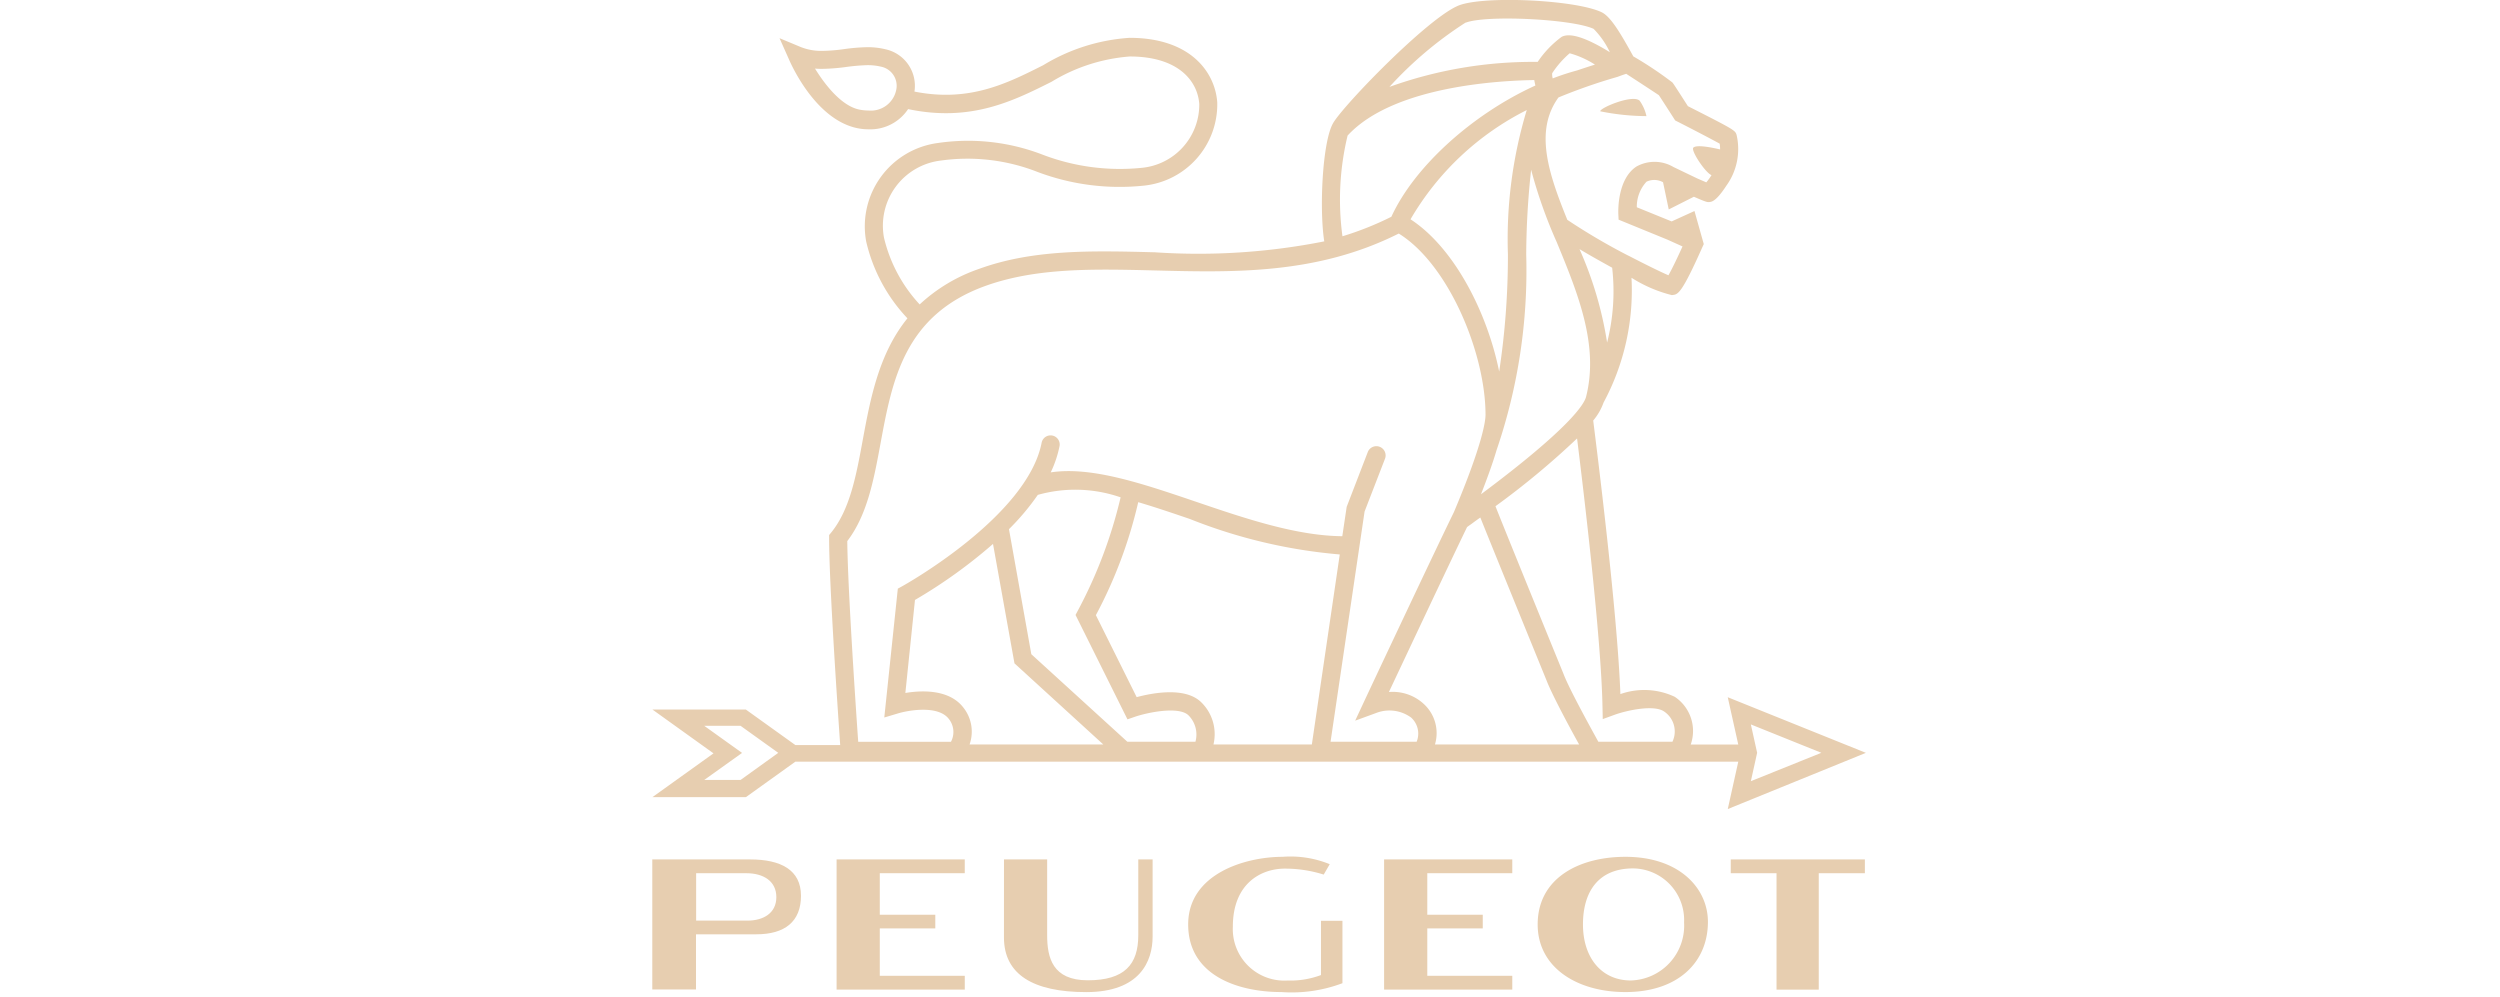 <svg xmlns="http://www.w3.org/2000/svg" width="140.958" height="56.225"><defs><clipPath id="a"><path data-name="Rectangle 4457" fill="#e7ceb0" stroke="#707070" d="M0 0h140.958v56.225H0z"/></clipPath></defs><g fill="#e7ceb0" data-name="Mask Group 6062" clip-path="url(#a)"><path data-name="Path 7293" d="M42.291 48.457h-5.513v7.334h2.465v-3.112h3.4c1.61 0 2.519-.716 2.519-2.173s-1.135-2.049-2.871-2.049Zm-.146 3.451h-2.894v-2.673h2.835c.948 0 1.687.439 1.687 1.348s-.739 1.325-1.633 1.325Z"/><path data-name="Path 7294" d="M47.17 48.457h7.226v.778h-4.791v2.342h3.13v.77h-3.13v2.673h4.792v.778H47.17Z"/><path data-name="Path 7295" d="M78.04 48.457h7.227v.778h-4.792v2.342h3.128v.77h-3.128v2.673h4.792v.778H78.04Z"/><path data-name="Path 7296" d="M56.608 48.457h2.434v4.273c0 1.263.3 2.542 2.288 2.542 2.08 0 2.85-.894 2.85-2.542v-4.273h.808v4.345c0 1.41-.724 3.136-3.744 3.136-3 0-4.638-1-4.638-3.082.002-1.895.002-4.399.002-4.399Z"/><path data-name="Path 7297" d="m74.635 49.312.339-.586a5.839 5.839 0 0 0-2.658-.416c-2.1 0-5.323.955-5.323 3.813s2.766 3.813 5.262 3.813a8.107 8.107 0 0 0 3.436-.5v-3.52h-1.21v3.061a4.894 4.894 0 0 1-1.887.308 2.906 2.906 0 0 1-3.082-3.035c0-2.481 1.641-3.274 2.92-3.274a7.213 7.213 0 0 1 2.203.336Z"/><path data-name="Path 7298" d="M91.645 48.31c-2.6 0-4.946 1.194-4.946 3.813 0 2.434 2.226 3.813 4.946 3.813 2.974 0 4.653-1.687 4.653-3.96.001-1.878-1.594-3.666-4.653-3.666Zm.308 6.972c-1.664 0-2.7-1.294-2.7-3.159 0-1.849.871-3.159 2.827-3.159a2.909 2.909 0 0 1 2.874 3.043 3.094 3.094 0 0 1-3 3.275Z"/><path data-name="Path 7299" d="M97.585 48.457v.778h2.581v6.564h2.381v-6.564h2.6v-.778Z"/><path data-name="Path 7300" d="m105.205 42.448-7.789-3.136.593 2.666h-2.68a2.315 2.315 0 0 0-.9-2.689 4.037 4.037 0 0 0-3.066-.154c-.177-4.715-1.34-13.875-1.533-15.423a3.254 3.254 0 0 0 .585-1.017 13.351 13.351 0 0 0 1.574-7.034 7.736 7.736 0 0 0 2.273.978c.031 0 .046-.008.069-.008.277-.039.493-.077 1.656-2.7l.077-.169-.524-1.864-1.287.586-1.964-.798a2.068 2.068 0 0 1 .547-1.441 1.018 1.018 0 0 1 .932.031l.321 1.533 1.418-.716c.74.324.77.316.917.293.092-.015.347-.046.909-.909a3.533 3.533 0 0 0 .586-2.85c-.077-.277-.077-.285-2.75-1.641-.794-1.24-.847-1.31-.878-1.34a21.016 21.016 0 0 0-2.202-1.469c-.023-.046-.054-.1-.092-.169-.724-1.31-1.233-2.111-1.71-2.327-1.487-.693-6.595-.932-8.028-.377-1.718.67-6.541 5.655-7.1 6.649-.6 1.063-.778 4.846-.493 6.656a36.4 36.4 0 0 1-9.553.616c-3.528-.092-6.864-.177-9.923.94a9.375 9.375 0 0 0-3.336 2 8.368 8.368 0 0 1-2.011-3.76 3.7 3.7 0 0 1 3.213-4.353 10.8 10.8 0 0 1 5.454.647 13.107 13.107 0 0 0 5.963.77 4.611 4.611 0 0 0 4.16-4.692c-.116-1.679-1.479-3.644-4.946-3.644a10.7 10.7 0 0 0-4.868 1.544c-2.049 1.032-4.168 2.1-7.257 1.487v-.015a2.109 2.109 0 0 0-1.641-2.372 4.146 4.146 0 0 0-1.017-.116 10.6 10.6 0 0 0-1.31.108 9.715 9.715 0 0 1-1.225.1 3.123 3.123 0 0 1-1.217-.216l-1.2-.5.532 1.194c.062.139 1.672 3.944 4.484 3.944a2.555 2.555 0 0 0 2.234-1.14c3.528.747 5.94-.462 8.089-1.541a9.9 9.9 0 0 1 4.407-1.425c2.75 0 3.829 1.387 3.921 2.681a3.583 3.583 0 0 1-3.274 3.6 12.192 12.192 0 0 1-5.524-.732 11.683 11.683 0 0 0-5.947-.67 4.74 4.74 0 0 0-4.037 5.547 9.376 9.376 0 0 0 2.327 4.337c-1.618 2-2.088 4.53-2.519 6.857-.37 2.018-.724 3.921-1.78 5.223l-.116.139v.185c0 2.612.5 9.861.624 11.656h-2.529l-2.789-2h-5.266l3.441 2.469-3.441 2.467h5.27l2.789-2H98.01l-.593 2.673ZM50.545 4.999a1.458 1.458 0 0 1-1.572 1.233 2.715 2.715 0 0 1-.485-.046c-1.009-.185-1.941-1.356-2.535-2.319a3.826 3.826 0 0 0 .424.015 10.976 10.976 0 0 0 1.348-.108 11.035 11.035 0 0 1 1.186-.1 3.252 3.252 0 0 1 .763.085 1.1 1.1 0 0 1 .871 1.24Zm-8.79 38.978h-2.049l2.134-1.525-2.134-1.529h2.049l2.126 1.525Zm48.859-24.66a20.757 20.757 0 0 0-1.556-5.27c.655.393 1.325.763 1.841 1.048a11.746 11.746 0 0 1-.285 4.218Zm-4.561-4.961a45.409 45.409 0 0 1 .277-4.784 27.017 27.017 0 0 0 1.441 4.075c1.179 2.858 2.4 5.809 1.656 8.729-.108.416-.917 1.757-5.924 5.493.37-.948.67-1.78.878-2.488a31.3 31.3 0 0 0 1.672-11.029Zm-6.525-1.988a15.793 15.793 0 0 1 6.556-6.163 25.126 25.126 0 0 0-1.063 8.128 43.592 43.592 0 0 1-.493 6.618c-.663-3.302-2.52-6.974-5-8.587Zm12.172-8.2c.693.447 1.595 1.04 1.834 1.2.123.185.5.77.84 1.3l.077.123.123.062c.955.485 2 1.032 2.388 1.248a2.287 2.287 0 0 1 .023.324c-.532-.123-1.333-.277-1.51-.1-.154.162.686 1.425 1.025 1.549a3.33 3.33 0 0 1-.293.408l-.5-.216-1.348-.647a2.1 2.1 0 0 0-2.088-.031c-1.071.7-1.032 2.465-1.025 2.666l.015.331 2.75 1.125.855.385c-.285.632-.6 1.287-.794 1.626-.431-.185-1.279-.6-2.242-1.1l-.023-.008a35.212 35.212 0 0 1-3.436-2.018c-1.094-2.689-1.849-5.031-.5-6.9a31.359 31.359 0 0 1 3.336-1.163c.208-.08.37-.134.493-.173Zm-4.183-.039a5.329 5.329 0 0 1 .986-1.125 5.152 5.152 0 0 1 1.425.639c-.347.108-.693.223-1.017.331a13.4 13.4 0 0 0-1.364.447.855.855 0 0 1-.03-.3Zm-4.877-2.85c1.156-.447 6.009-.208 7.211.347a4.672 4.672 0 0 1 .917 1.317c-1.34-.824-2.25-1.117-2.72-.863A5.678 5.678 0 0 0 86.7 3.49a23.909 23.909 0 0 0-8.359 1.41 21.44 21.44 0 0 1 4.299-3.63Zm-6.656 6.363c2.612-2.835 8.752-3.1 10.524-3.128a3.112 3.112 0 0 0 .062.308c-3.521 1.6-6.818 4.553-8.12 7.4a17.591 17.591 0 0 1-2.758 1.1 15.405 15.405 0 0 1 .292-5.688ZM54.667 41.977a2.179 2.179 0 0 0-.354-2.088c-.8-1.032-2.342-.971-3.266-.817l.542-5.245a28.54 28.54 0 0 0 4.4-3.159l1.21 6.733 5.01 4.576h-7.542Zm12.735-.154h-3.837l-5.416-4.937-1.26-7.049a13.772 13.772 0 0 0 1.626-1.934 7.8 7.8 0 0 1 4.669.139 26.286 26.286 0 0 1-2.419 6.4l-.123.231 2.928 5.886.424-.146c.747-.254 2.473-.6 3.012-.085a1.532 1.532 0 0 1 .396 1.496Zm1.017.154a2.513 2.513 0 0 0-.709-2.4c-.909-.863-2.758-.5-3.621-.27l-2.3-4.622a25.818 25.818 0 0 0 2.388-6.371c.94.277 1.918.609 2.912.948a29.5 29.5 0 0 0 8.451 2l-1.574 10.715Zm11.456-.154h-4.854l1.918-12.98 1.156-2.989a.521.521 0 0 0-.971-.377l-1.194 3.1-.247 1.656c-2.6-.023-5.478-1-8.266-1.949-3.02-1.025-5.894-2-8.174-1.649a6.321 6.321 0 0 0 .5-1.495.514.514 0 0 0-1.009-.193c-.8 4.183-7.8 8.074-7.873 8.112l-.239.131-.763 7.265.747-.223c.6-.185 2.28-.485 2.889.3a1.182 1.182 0 0 1 .123 1.294h-5.229c-.131-1.864-.593-8.675-.616-11.317 1.132-1.487 1.495-3.459 1.88-5.539.655-3.536 1.333-7.188 5.894-8.844 2.881-1.04 6.117-.963 9.545-.878 4.507.116 9.168.231 13.775-2.08 2.812 1.741 4.892 6.749 4.892 10.223 0 .3-.131 1.572-1.78 5.478-1.194 2.442-5 10.539-5.038 10.624l-.532 1.14 1.179-.431a2.073 2.073 0 0 1 1.972.254 1.216 1.216 0 0 1 .314 1.368Zm1.032.154a2.229 2.229 0 0 0-.616-2.273 2.58 2.58 0 0 0-1.98-.686c.971-2.057 3.328-7.072 4.407-9.3.054-.039.123-.092.216-.154.177-.131.354-.262.532-.385.655 1.641 3.39 8.343 3.729 9.175.3.786 1.3 2.65 1.841 3.621h-8.129Zm13.39-.154h-4.176c-.424-.77-1.656-3-1.972-3.844-1.441-3.528-3.582-8.79-3.829-9.437a45.379 45.379 0 0 0 4.6-3.821c.37 2.974 1.364 11.271 1.433 15.108l.015.716.678-.247c.663-.239 2.211-.586 2.789-.177a1.355 1.355 0 0 1 .461 1.703Zm4.422-.978 3.975 1.6-3.975 1.6.354-1.6Z"/><path data-name="Path 7301" d="M92.832 6.547a2.362 2.362 0 0 0-.385-.871c-.4-.37-2.257.416-2.219.6a13.349 13.349 0 0 0 2.604.271Z"/></g></svg>